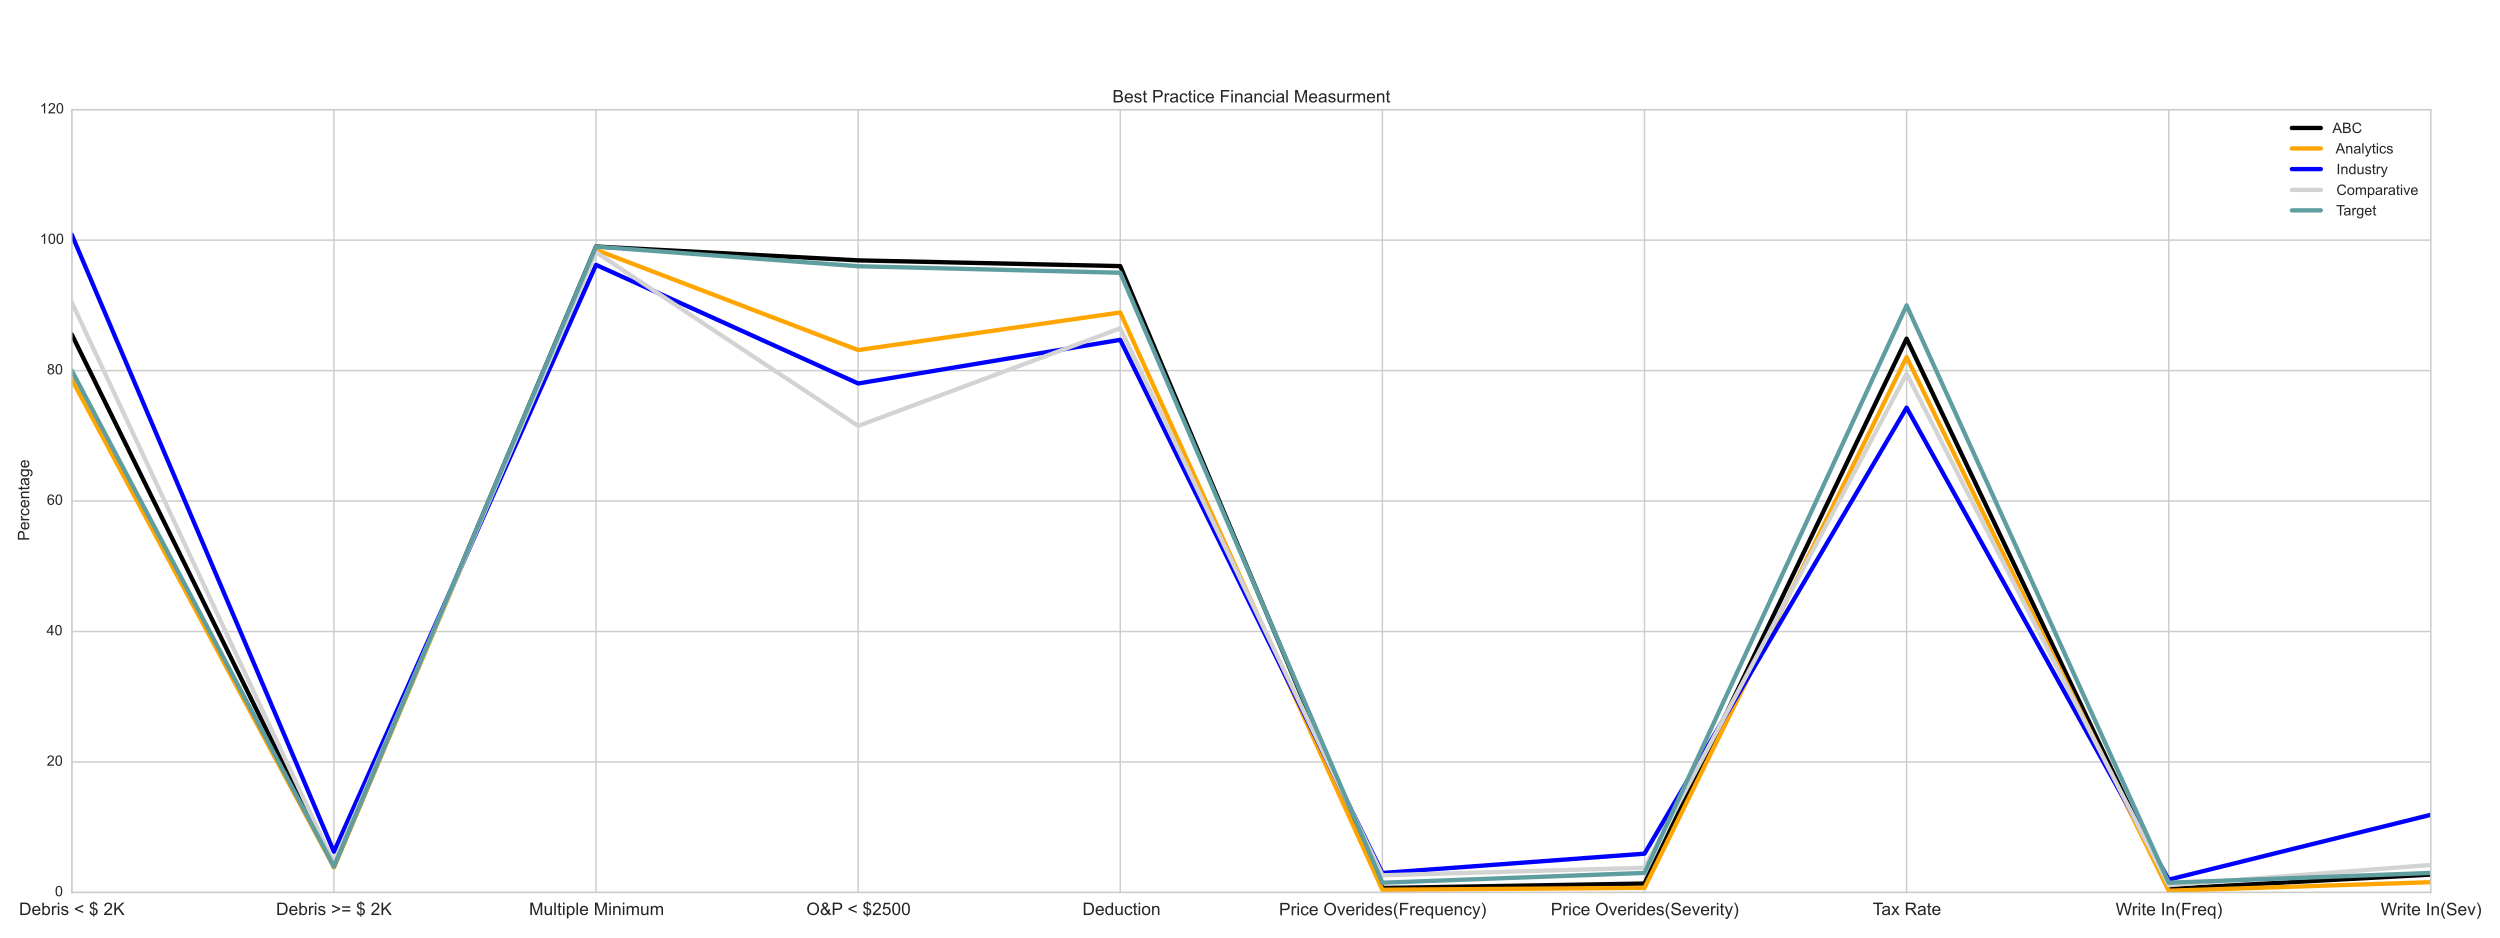 <?xml version="1.0" encoding="utf-8" standalone="no"?>
<!DOCTYPE svg PUBLIC "-//W3C//DTD SVG 1.1//EN"
  "http://www.w3.org/Graphics/SVG/1.1/DTD/svg11.dtd">
<!-- Created with matplotlib (http://matplotlib.org/) -->
<svg height="648pt" version="1.1" viewBox="0 0 1728 648" width="1728pt" xmlns="http://www.w3.org/2000/svg" xmlns:xlink="http://www.w3.org/1999/xlink">
 <defs>
  <style type="text/css">
*{stroke-linecap:butt;stroke-linejoin:round;}
  </style>
 </defs>
 <g id="figure_1">
  <g id="patch_1">
   <path d="
M0 648
L1728 648
L1728 0
L0 0
z
" style="fill:#ffffff;"/>
  </g>
  <g id="axes_1">
   <g id="patch_2">
    <path d="
M49.628 616.888
L1680.19 616.888
L1680.19 75.81
L49.628 75.81
z
" style="fill:#ffffff;"/>
   </g>
   <g id="matplotlib.axis_1">
    <g id="xtick_1">
     <g id="line2d_1">
      <path clip-path="url(#pefa9f33307)" d="
M49.628 616.888
L49.628 75.81" style="fill:none;stroke:#cccccc;stroke-linecap:round;"/>
     </g>
     <g id="line2d_2">
      <defs>
       <path d="
M0 0
L0 0" id="md70f53a077" style="stroke:#262626;"/>
      </defs>
      <g>
       <use style="fill:#262626;stroke:#262626;" x="49.628" xlink:href="#md70f53a077" y="616.888"/>
      </g>
     </g>
     <g id="line2d_3">
      <g>
       <use style="fill:#262626;stroke:#262626;" x="49.628" xlink:href="#md70f53a077" y="75.81"/>
      </g>
     </g>
     <g id="text_1">
      <!-- Debris &lt; $ 2K -->
      <defs>
       <path d="
M6.5 0
L6.5 51.859
L14.406 51.859
L14.406 44
Q17.438 49.516 20 51.266
Q22.562 53.031 25.641 53.031
Q30.078 53.031 34.672 50.203
L31.641 42.047
Q28.422 43.953 25.203 43.953
Q22.312 43.953 20.016 42.219
Q17.719 40.484 16.75 37.406
Q15.281 32.719 15.281 27.156
L15.281 0
z
" id="ArialMT-72"/>
       <path d="
M6.641 61.469
L6.641 71.578
L15.438 71.578
L15.438 61.469
z

M6.641 0
L6.641 51.859
L15.438 51.859
L15.438 0
z
" id="ArialMT-69"/>
       <path id="ArialMT-20"/>
       <path d="
M7.328 0
L7.328 71.578
L16.797 71.578
L16.797 36.078
L52.344 71.578
L65.188 71.578
L35.156 42.578
L66.5 0
L54 0
L28.516 36.234
L16.797 24.812
L16.797 0
z
" id="ArialMT-4b"/>
       <path d="
M24.906 -10.297
L24.906 -1.516
Q18.312 -0.688 14.188 1.438
Q10.062 3.562 7.047 8.297
Q4.047 13.031 3.562 19.875
L12.406 21.531
Q13.422 14.453 16.016 11.141
Q19.734 6.453 24.906 5.906
L24.906 33.891
Q19.484 34.906 13.812 38.094
Q9.625 40.438 7.344 44.578
Q5.078 48.734 5.078 54
Q5.078 63.375 11.719 69.188
Q16.156 73.094 24.906 73.969
L24.906 78.172
L30.078 78.172
L30.078 73.969
Q37.75 73.25 42.234 69.484
Q48 64.703 49.172 56.344
L40.094 54.984
Q39.312 60.156 36.844 62.906
Q34.375 65.672 30.078 66.547
L30.078 41.219
Q36.719 39.547 38.875 38.625
Q42.969 36.812 45.547 34.219
Q48.141 31.641 49.531 28.078
Q50.922 24.516 50.922 20.359
Q50.922 11.234 45.109 5.125
Q39.312 -0.984 30.078 -1.422
L30.078 -10.297
z

M24.906 66.656
Q19.781 65.875 16.828 62.547
Q13.875 59.234 13.875 54.688
Q13.875 50.203 16.375 47.172
Q18.891 44.141 24.906 42.328
z

M30.078 5.906
Q35.203 6.547 38.547 10.344
Q41.891 14.156 41.891 19.781
Q41.891 24.562 39.516 27.469
Q37.156 30.375 30.078 32.672
z
" id="ArialMT-24"/>
       <path d="
M7.719 0
L7.719 71.578
L32.375 71.578
Q40.719 71.578 45.125 70.562
Q51.266 69.141 55.609 65.438
Q61.281 60.641 64.078 53.188
Q66.891 45.75 66.891 36.188
Q66.891 28.031 64.984 21.734
Q63.094 15.438 60.109 11.297
Q57.125 7.172 53.578 4.797
Q50.047 2.438 45.047 1.219
Q40.047 0 33.547 0
z

M17.188 8.453
L32.469 8.453
Q39.547 8.453 43.578 9.766
Q47.609 11.078 50 13.484
Q53.375 16.844 55.25 22.531
Q57.125 28.219 57.125 36.328
Q57.125 47.562 53.438 53.594
Q49.75 59.625 44.484 61.672
Q40.672 63.141 32.234 63.141
L17.188 63.141
z
" id="ArialMT-44"/>
       <path d="
M5.469 31.297
L5.469 39.5
L52.875 59.516
L52.875 50.781
L15.281 35.359
L52.875 19.781
L52.875 11.031
z
" id="ArialMT-3c"/>
       <path d="
M3.078 15.484
L11.766 16.844
Q12.5 11.625 15.844 8.844
Q19.188 6.062 25.203 6.062
Q31.25 6.062 34.172 8.516
Q37.109 10.984 37.109 14.312
Q37.109 17.281 34.516 19
Q32.719 20.172 25.531 21.969
Q15.875 24.422 12.141 26.203
Q8.406 27.984 6.469 31.125
Q4.547 34.281 4.547 38.094
Q4.547 41.547 6.125 44.5
Q7.719 47.469 10.453 49.422
Q12.5 50.922 16.031 51.969
Q19.578 53.031 23.641 53.031
Q29.734 53.031 34.344 51.266
Q38.969 49.516 41.156 46.5
Q43.359 43.5 44.188 38.484
L35.594 37.312
Q35.016 41.312 32.203 43.547
Q29.391 45.797 24.266 45.797
Q18.219 45.797 15.625 43.797
Q13.031 41.797 13.031 39.109
Q13.031 37.406 14.109 36.031
Q15.188 34.625 17.484 33.688
Q18.797 33.203 25.25 31.453
Q34.578 28.953 38.25 27.359
Q41.938 25.781 44.031 22.75
Q46.141 19.734 46.141 15.234
Q46.141 10.844 43.578 6.953
Q41.016 3.078 36.172 0.953
Q31.344 -1.172 25.25 -1.172
Q15.141 -1.172 9.844 3.031
Q4.547 7.234 3.078 15.484" id="ArialMT-73"/>
       <path d="
M14.703 0
L6.547 0
L6.547 71.578
L15.328 71.578
L15.328 46.047
Q20.906 53.031 29.547 53.031
Q34.328 53.031 38.594 51.094
Q42.875 49.172 45.625 45.672
Q48.391 42.188 49.953 37.25
Q51.516 32.328 51.516 26.703
Q51.516 13.375 44.922 6.094
Q38.328 -1.172 29.109 -1.172
Q19.922 -1.172 14.703 6.5
z

M14.594 26.312
Q14.594 17 17.141 12.844
Q21.297 6.062 28.375 6.062
Q34.125 6.062 38.328 11.062
Q42.531 16.062 42.531 25.984
Q42.531 36.141 38.5 40.969
Q34.469 45.797 28.766 45.797
Q23 45.797 18.797 40.797
Q14.594 35.797 14.594 26.312" id="ArialMT-62"/>
       <path d="
M50.344 8.453
L50.344 0
L3.031 0
Q2.938 3.172 4.047 6.109
Q5.859 10.938 9.828 15.625
Q13.812 20.312 21.344 26.469
Q33.016 36.031 37.109 41.625
Q41.219 47.219 41.219 52.203
Q41.219 57.422 37.469 61
Q33.734 64.594 27.734 64.594
Q21.391 64.594 17.578 60.781
Q13.766 56.984 13.719 50.25
L4.688 51.172
Q5.609 61.281 11.656 66.578
Q17.719 71.875 27.938 71.875
Q38.234 71.875 44.234 66.156
Q50.25 60.453 50.25 52
Q50.25 47.703 48.484 43.547
Q46.734 39.406 42.656 34.812
Q38.578 30.219 29.109 22.219
Q21.188 15.578 18.938 13.203
Q16.703 10.844 15.234 8.453
z
" id="ArialMT-32"/>
       <path d="
M42.094 16.703
L51.172 15.578
Q49.031 7.625 43.219 3.219
Q37.406 -1.172 28.375 -1.172
Q17 -1.172 10.328 5.828
Q3.656 12.844 3.656 25.484
Q3.656 38.578 10.391 45.797
Q17.141 53.031 27.875 53.031
Q38.281 53.031 44.875 45.953
Q51.469 38.875 51.469 26.031
Q51.469 25.25 51.422 23.688
L12.75 23.688
Q13.234 15.141 17.578 10.594
Q21.922 6.062 28.422 6.062
Q33.25 6.062 36.672 8.594
Q40.094 11.141 42.094 16.703
M13.234 30.906
L42.188 30.906
Q41.609 37.453 38.875 40.719
Q34.672 45.797 27.984 45.797
Q21.922 45.797 17.797 41.75
Q13.672 37.703 13.234 30.906" id="ArialMT-65"/>
      </defs>
      <g style="fill:#262626;" transform="translate(13.123 632.478)scale(0.12 -0.12)">
       <use xlink:href="#ArialMT-44"/>
       <use x="72.217" xlink:href="#ArialMT-65"/>
       <use x="127.832" xlink:href="#ArialMT-62"/>
       <use x="183.447" xlink:href="#ArialMT-72"/>
       <use x="216.748" xlink:href="#ArialMT-69"/>
       <use x="238.965" xlink:href="#ArialMT-73"/>
       <use x="288.965" xlink:href="#ArialMT-20"/>
       <use x="316.748" xlink:href="#ArialMT-3c"/>
       <use x="375.146" xlink:href="#ArialMT-20"/>
       <use x="402.93" xlink:href="#ArialMT-24"/>
       <use x="458.545" xlink:href="#ArialMT-20"/>
       <use x="486.328" xlink:href="#ArialMT-32"/>
       <use x="541.943" xlink:href="#ArialMT-4b"/>
      </g>
     </g>
    </g>
    <g id="xtick_2">
     <g id="line2d_4">
      <path clip-path="url(#pefa9f33307)" d="
M230.801 616.888
L230.801 75.81" style="fill:none;stroke:#cccccc;stroke-linecap:round;"/>
     </g>
     <g id="line2d_5">
      <g>
       <use style="fill:#262626;stroke:#262626;" x="230.801" xlink:href="#md70f53a077" y="616.888"/>
      </g>
     </g>
     <g id="line2d_6">
      <g>
       <use style="fill:#262626;stroke:#262626;" x="230.801" xlink:href="#md70f53a077" y="75.81"/>
      </g>
     </g>
     <g id="text_2">
      <!-- Debris &gt;= $ 2K -->
      <defs>
       <path d="
M52.875 31.297
L5.469 11.031
L5.469 19.781
L43.016 35.359
L5.469 50.781
L5.469 59.516
L52.875 39.5
z
" id="ArialMT-3e"/>
       <path d="
M52.828 42.094
L5.562 42.094
L5.562 50.297
L52.828 50.297
z

M52.828 20.359
L5.562 20.359
L5.562 28.562
L52.828 28.562
z
" id="ArialMT-3d"/>
      </defs>
      <g style="fill:#262626;" transform="translate(190.791 632.478)scale(0.12 -0.12)">
       <use xlink:href="#ArialMT-44"/>
       <use x="72.217" xlink:href="#ArialMT-65"/>
       <use x="127.832" xlink:href="#ArialMT-62"/>
       <use x="183.447" xlink:href="#ArialMT-72"/>
       <use x="216.748" xlink:href="#ArialMT-69"/>
       <use x="238.965" xlink:href="#ArialMT-73"/>
       <use x="288.965" xlink:href="#ArialMT-20"/>
       <use x="316.748" xlink:href="#ArialMT-3e"/>
       <use x="375.146" xlink:href="#ArialMT-3d"/>
       <use x="433.545" xlink:href="#ArialMT-20"/>
       <use x="461.328" xlink:href="#ArialMT-24"/>
       <use x="516.943" xlink:href="#ArialMT-20"/>
       <use x="544.727" xlink:href="#ArialMT-32"/>
       <use x="600.342" xlink:href="#ArialMT-4b"/>
      </g>
     </g>
    </g>
    <g id="xtick_3">
     <g id="line2d_7">
      <path clip-path="url(#pefa9f33307)" d="
M411.974 616.888
L411.974 75.81" style="fill:none;stroke:#cccccc;stroke-linecap:round;"/>
     </g>
     <g id="line2d_8">
      <g>
       <use style="fill:#262626;stroke:#262626;" x="411.974" xlink:href="#md70f53a077" y="616.888"/>
      </g>
     </g>
     <g id="line2d_9">
      <g>
       <use style="fill:#262626;stroke:#262626;" x="411.974" xlink:href="#md70f53a077" y="75.81"/>
      </g>
     </g>
     <g id="text_3">
      <!-- Multiple Minimum -->
      <defs>
       <path d="
M6.594 0
L6.594 51.859
L14.453 51.859
L14.453 44.578
Q16.891 48.391 20.938 50.703
Q25 53.031 30.172 53.031
Q35.938 53.031 39.625 50.641
Q43.312 48.25 44.828 43.953
Q50.984 53.031 60.844 53.031
Q68.562 53.031 72.703 48.75
Q76.859 44.484 76.859 35.594
L76.859 0
L68.109 0
L68.109 32.672
Q68.109 37.938 67.25 40.25
Q66.406 42.578 64.156 43.984
Q61.922 45.406 58.891 45.406
Q53.422 45.406 49.797 41.766
Q46.188 38.141 46.188 30.125
L46.188 0
L37.406 0
L37.406 33.688
Q37.406 39.547 35.25 42.469
Q33.109 45.406 28.219 45.406
Q24.516 45.406 21.359 43.453
Q18.219 41.5 16.797 37.734
Q15.375 33.984 15.375 26.906
L15.375 0
z
" id="ArialMT-6d"/>
       <path d="
M40.578 0
L40.578 7.625
Q34.516 -1.172 24.125 -1.172
Q19.531 -1.172 15.547 0.578
Q11.578 2.344 9.641 5
Q7.719 7.672 6.938 11.531
Q6.391 14.109 6.391 19.734
L6.391 51.859
L15.188 51.859
L15.188 23.094
Q15.188 16.219 15.719 13.812
Q16.547 10.359 19.234 8.375
Q21.922 6.391 25.875 6.391
Q29.828 6.391 33.297 8.422
Q36.766 10.453 38.203 13.938
Q39.656 17.438 39.656 24.078
L39.656 51.859
L48.438 51.859
L48.438 0
z
" id="ArialMT-75"/>
       <path d="
M25.781 7.859
L27.047 0.094
Q23.344 -0.688 20.406 -0.688
Q15.625 -0.688 12.984 0.828
Q10.359 2.344 9.281 4.812
Q8.203 7.281 8.203 15.188
L8.203 45.016
L1.766 45.016
L1.766 51.859
L8.203 51.859
L8.203 64.703
L16.938 69.969
L16.938 51.859
L25.781 51.859
L25.781 45.016
L16.938 45.016
L16.938 14.703
Q16.938 10.938 17.406 9.859
Q17.875 8.797 18.922 8.156
Q19.969 7.516 21.922 7.516
Q23.391 7.516 25.781 7.859" id="ArialMT-74"/>
       <path d="
M6.594 -19.875
L6.594 51.859
L14.594 51.859
L14.594 45.125
Q17.438 49.078 21 51.047
Q24.562 53.031 29.641 53.031
Q36.281 53.031 41.359 49.609
Q46.438 46.188 49.016 39.953
Q51.609 33.734 51.609 26.312
Q51.609 18.359 48.75 11.984
Q45.906 5.609 40.453 2.219
Q35.016 -1.172 29 -1.172
Q24.609 -1.172 21.109 0.688
Q17.625 2.547 15.375 5.375
L15.375 -19.875
z

M14.547 25.641
Q14.547 15.625 18.594 10.844
Q22.656 6.062 28.422 6.062
Q34.281 6.062 38.453 11.016
Q42.625 15.969 42.625 26.375
Q42.625 36.281 38.547 41.203
Q34.469 46.141 28.812 46.141
Q23.188 46.141 18.859 40.891
Q14.547 35.641 14.547 25.641" id="ArialMT-70"/>
       <path d="
M7.422 0
L7.422 71.578
L21.688 71.578
L38.625 20.906
Q40.969 13.812 42.047 10.297
Q43.266 14.203 45.844 21.781
L62.984 71.578
L75.734 71.578
L75.734 0
L66.609 0
L66.609 59.906
L45.797 0
L37.25 0
L16.547 60.938
L16.547 0
z
" id="ArialMT-4d"/>
       <path d="
M6.391 0
L6.391 71.578
L15.188 71.578
L15.188 0
z
" id="ArialMT-6c"/>
       <path d="
M6.594 0
L6.594 51.859
L14.5 51.859
L14.5 44.484
Q20.219 53.031 31 53.031
Q35.688 53.031 39.625 51.344
Q43.562 49.656 45.516 46.922
Q47.469 44.188 48.25 40.438
Q48.734 37.984 48.734 31.891
L48.734 0
L39.938 0
L39.938 31.547
Q39.938 36.922 38.906 39.578
Q37.891 42.234 35.281 43.812
Q32.672 45.406 29.156 45.406
Q23.531 45.406 19.453 41.844
Q15.375 38.281 15.375 28.328
L15.375 0
z
" id="ArialMT-6e"/>
      </defs>
      <g style="fill:#262626;" transform="translate(365.687 632.478)scale(0.12 -0.12)">
       <use xlink:href="#ArialMT-4d"/>
       <use x="83.301" xlink:href="#ArialMT-75"/>
       <use x="138.916" xlink:href="#ArialMT-6c"/>
       <use x="161.133" xlink:href="#ArialMT-74"/>
       <use x="188.916" xlink:href="#ArialMT-69"/>
       <use x="211.133" xlink:href="#ArialMT-70"/>
       <use x="266.748" xlink:href="#ArialMT-6c"/>
       <use x="288.965" xlink:href="#ArialMT-65"/>
       <use x="344.58" xlink:href="#ArialMT-20"/>
       <use x="372.363" xlink:href="#ArialMT-4d"/>
       <use x="455.664" xlink:href="#ArialMT-69"/>
       <use x="477.881" xlink:href="#ArialMT-6e"/>
       <use x="533.496" xlink:href="#ArialMT-69"/>
       <use x="555.713" xlink:href="#ArialMT-6d"/>
       <use x="639.014" xlink:href="#ArialMT-75"/>
       <use x="694.629" xlink:href="#ArialMT-6d"/>
      </g>
     </g>
    </g>
    <g id="xtick_4">
     <g id="line2d_10">
      <path clip-path="url(#pefa9f33307)" d="
M593.147 616.888
L593.147 75.81" style="fill:none;stroke:#cccccc;stroke-linecap:round;"/>
     </g>
     <g id="line2d_11">
      <g>
       <use style="fill:#262626;stroke:#262626;" x="593.147" xlink:href="#md70f53a077" y="616.888"/>
      </g>
     </g>
     <g id="line2d_12">
      <g>
       <use style="fill:#262626;stroke:#262626;" x="593.147" xlink:href="#md70f53a077" y="75.81"/>
      </g>
     </g>
     <g id="text_4">
      <!-- O&amp;P &lt; $2500 -->
      <defs>
       <path d="
M7.719 0
L7.719 71.578
L34.719 71.578
Q41.844 71.578 45.609 70.906
Q50.875 70.016 54.438 67.547
Q58.016 65.094 60.188 60.641
Q62.359 56.203 62.359 50.875
Q62.359 41.75 56.547 35.422
Q50.734 29.109 35.547 29.109
L17.188 29.109
L17.188 0
z

M17.188 37.547
L35.688 37.547
Q44.875 37.547 48.734 40.969
Q52.594 44.391 52.594 50.594
Q52.594 55.078 50.312 58.266
Q48.047 61.469 44.344 62.5
Q41.938 63.141 35.5 63.141
L17.188 63.141
z
" id="ArialMT-50"/>
       <path d="
M4.156 18.75
L13.375 19.531
Q14.406 12.797 18.141 9.391
Q21.875 6 27.156 6
Q33.5 6 37.891 10.781
Q42.281 15.578 42.281 23.484
Q42.281 31 38.062 35.344
Q33.844 39.703 27 39.703
Q22.75 39.703 19.328 37.766
Q15.922 35.844 13.969 32.766
L5.719 33.844
L12.641 70.609
L48.25 70.609
L48.25 62.203
L19.672 62.203
L15.828 42.969
Q22.266 47.469 29.344 47.469
Q38.719 47.469 45.156 40.969
Q51.609 34.469 51.609 24.266
Q51.609 14.547 45.953 7.469
Q39.062 -1.219 27.156 -1.219
Q17.391 -1.219 11.203 4.25
Q5.031 9.719 4.156 18.75" id="ArialMT-35"/>
       <path d="
M47.516 8.453
Q43.172 3.609 38.031 1.188
Q32.906 -1.219 26.953 -1.219
Q15.969 -1.219 9.516 6.203
Q4.297 12.25 4.297 19.734
Q4.297 26.375 8.562 31.719
Q12.844 37.062 21.344 41.109
Q16.5 46.688 14.891 50.141
Q13.281 53.609 13.281 56.844
Q13.281 63.281 18.328 68.031
Q23.391 72.797 31.062 72.797
Q38.375 72.797 43.031 68.297
Q47.703 63.812 47.703 57.516
Q47.703 47.312 34.188 40.094
L47.016 23.734
Q49.219 28.031 50.438 33.688
L59.578 31.734
Q57.234 22.359 53.219 16.312
Q58.156 9.766 64.406 5.328
L58.5 -1.656
Q53.172 1.766 47.516 8.453
M29.641 45.75
Q35.359 49.125 37.031 51.656
Q38.719 54.203 38.719 57.281
Q38.719 60.938 36.391 63.25
Q34.078 65.578 30.609 65.578
Q27.047 65.578 24.672 63.281
Q22.312 60.984 22.312 57.672
Q22.312 56 23.172 54.172
Q24.031 52.344 25.734 50.297
z

M42 15.375
L25.875 35.359
Q18.75 31.109 16.25 27.469
Q13.766 23.828 13.766 20.266
Q13.766 15.922 17.234 11.234
Q20.703 6.547 27.047 6.547
Q31 6.547 35.219 9
Q39.453 11.469 42 15.375" id="ArialMT-26"/>
       <path d="
M4.156 35.297
Q4.156 48 6.766 55.734
Q9.375 63.484 14.516 67.672
Q19.672 71.875 27.484 71.875
Q33.25 71.875 37.594 69.547
Q41.938 67.234 44.766 62.859
Q47.609 58.5 49.219 52.219
Q50.828 45.953 50.828 35.297
Q50.828 22.703 48.234 14.969
Q45.656 7.234 40.5 3
Q35.359 -1.219 27.484 -1.219
Q17.141 -1.219 11.234 6.203
Q4.156 15.141 4.156 35.297
M13.188 35.297
Q13.188 17.672 17.312 11.828
Q21.438 6 27.484 6
Q33.547 6 37.672 11.859
Q41.797 17.719 41.797 35.297
Q41.797 52.984 37.672 58.781
Q33.547 64.594 27.391 64.594
Q21.344 64.594 17.719 59.469
Q13.188 52.938 13.188 35.297" id="ArialMT-30"/>
       <path d="
M4.828 34.859
Q4.828 52.688 14.391 62.766
Q23.969 72.859 39.109 72.859
Q49.031 72.859 56.984 68.109
Q64.938 63.375 69.109 54.906
Q73.297 46.438 73.297 35.688
Q73.297 24.812 68.891 16.219
Q64.5 7.625 56.438 3.203
Q48.391 -1.219 39.062 -1.219
Q28.953 -1.219 20.984 3.656
Q13.031 8.547 8.922 16.984
Q4.828 25.438 4.828 34.859
M14.594 34.719
Q14.594 21.781 21.547 14.328
Q28.516 6.891 39.016 6.891
Q49.703 6.891 56.609 14.406
Q63.531 21.922 63.531 35.75
Q63.531 44.484 60.578 51
Q57.625 57.516 51.922 61.109
Q46.234 64.703 39.156 64.703
Q29.109 64.703 21.844 57.781
Q14.594 50.875 14.594 34.719" id="ArialMT-4f"/>
      </defs>
      <g style="fill:#262626;" transform="translate(557.347 632.478)scale(0.12 -0.12)">
       <use xlink:href="#ArialMT-4f"/>
       <use x="77.783" xlink:href="#ArialMT-26"/>
       <use x="144.482" xlink:href="#ArialMT-50"/>
       <use x="209.432" xlink:href="#ArialMT-20"/>
       <use x="237.215" xlink:href="#ArialMT-3c"/>
       <use x="295.613" xlink:href="#ArialMT-20"/>
       <use x="323.396" xlink:href="#ArialMT-24"/>
       <use x="379.012" xlink:href="#ArialMT-32"/>
       <use x="434.627" xlink:href="#ArialMT-35"/>
       <use x="490.242" xlink:href="#ArialMT-30"/>
       <use x="545.857" xlink:href="#ArialMT-30"/>
      </g>
     </g>
    </g>
    <g id="xtick_5">
     <g id="line2d_13">
      <path clip-path="url(#pefa9f33307)" d="
M774.32 616.888
L774.32 75.81" style="fill:none;stroke:#cccccc;stroke-linecap:round;"/>
     </g>
     <g id="line2d_14">
      <g>
       <use style="fill:#262626;stroke:#262626;" x="774.32" xlink:href="#md70f53a077" y="616.888"/>
      </g>
     </g>
     <g id="line2d_15">
      <g>
       <use style="fill:#262626;stroke:#262626;" x="774.32" xlink:href="#md70f53a077" y="75.81"/>
      </g>
     </g>
     <g id="text_5">
      <!-- Deduction -->
      <defs>
       <path d="
M3.328 25.922
Q3.328 40.328 11.328 47.266
Q18.016 53.031 27.641 53.031
Q38.328 53.031 45.109 46.016
Q51.906 39.016 51.906 26.656
Q51.906 16.656 48.906 10.906
Q45.906 5.172 40.156 2
Q34.422 -1.172 27.641 -1.172
Q16.75 -1.172 10.031 5.812
Q3.328 12.797 3.328 25.922
M12.359 25.922
Q12.359 15.969 16.703 11.016
Q21.047 6.062 27.641 6.062
Q34.188 6.062 38.531 11.031
Q42.875 16.016 42.875 26.219
Q42.875 35.844 38.5 40.797
Q34.125 45.75 27.641 45.75
Q21.047 45.75 16.703 40.812
Q12.359 35.891 12.359 25.922" id="ArialMT-6f"/>
       <path d="
M40.438 19
L49.078 17.875
Q47.656 8.938 41.812 3.875
Q35.984 -1.172 27.484 -1.172
Q16.844 -1.172 10.375 5.781
Q3.906 12.75 3.906 25.734
Q3.906 34.125 6.688 40.422
Q9.469 46.734 15.156 49.875
Q20.844 53.031 27.547 53.031
Q35.984 53.031 41.359 48.75
Q46.734 44.484 48.25 36.625
L39.703 35.297
Q38.484 40.531 35.375 43.156
Q32.281 45.797 27.875 45.797
Q21.234 45.797 17.078 41.031
Q12.938 36.281 12.938 25.984
Q12.938 15.531 16.938 10.797
Q20.953 6.062 27.391 6.062
Q32.562 6.062 36.031 9.234
Q39.5 12.406 40.438 19" id="ArialMT-63"/>
       <path d="
M40.234 0
L40.234 6.547
Q35.297 -1.172 25.734 -1.172
Q19.531 -1.172 14.328 2.25
Q9.125 5.672 6.266 11.797
Q3.422 17.922 3.422 25.875
Q3.422 33.641 6 39.969
Q8.594 46.297 13.766 49.656
Q18.953 53.031 25.344 53.031
Q30.031 53.031 33.688 51.047
Q37.359 49.078 39.656 45.906
L39.656 71.578
L48.391 71.578
L48.391 0
z

M12.453 25.875
Q12.453 15.922 16.641 10.984
Q20.844 6.062 26.562 6.062
Q32.328 6.062 36.344 10.766
Q40.375 15.484 40.375 25.141
Q40.375 35.797 36.266 40.766
Q32.172 45.75 26.172 45.75
Q20.312 45.75 16.375 40.969
Q12.453 36.188 12.453 25.875" id="ArialMT-64"/>
      </defs>
      <g style="fill:#262626;" transform="translate(748.18 632.478)scale(0.12 -0.12)">
       <use xlink:href="#ArialMT-44"/>
       <use x="72.217" xlink:href="#ArialMT-65"/>
       <use x="127.832" xlink:href="#ArialMT-64"/>
       <use x="183.447" xlink:href="#ArialMT-75"/>
       <use x="239.062" xlink:href="#ArialMT-63"/>
       <use x="289.062" xlink:href="#ArialMT-74"/>
       <use x="316.846" xlink:href="#ArialMT-69"/>
       <use x="339.062" xlink:href="#ArialMT-6f"/>
       <use x="394.678" xlink:href="#ArialMT-6e"/>
      </g>
     </g>
    </g>
    <g id="xtick_6">
     <g id="line2d_16">
      <path clip-path="url(#pefa9f33307)" d="
M955.494 616.888
L955.494 75.81" style="fill:none;stroke:#cccccc;stroke-linecap:round;"/>
     </g>
     <g id="line2d_17">
      <g>
       <use style="fill:#262626;stroke:#262626;" x="955.494" xlink:href="#md70f53a077" y="616.888"/>
      </g>
     </g>
     <g id="line2d_18">
      <g>
       <use style="fill:#262626;stroke:#262626;" x="955.494" xlink:href="#md70f53a077" y="75.81"/>
      </g>
     </g>
     <g id="text_6">
      <!-- Price Overides(Frequency) -->
      <defs>
       <path d="
M6.203 -19.969
L5.219 -11.719
Q8.109 -12.5 10.25 -12.5
Q13.188 -12.5 14.938 -11.516
Q16.703 -10.547 17.828 -8.797
Q18.656 -7.469 20.516 -2.25
Q20.75 -1.516 21.297 -0.094
L1.609 51.859
L11.078 51.859
L21.875 21.828
Q23.969 16.109 25.641 9.812
Q27.156 15.875 29.25 21.625
L40.328 51.859
L49.125 51.859
L29.391 -0.875
Q26.219 -9.422 24.469 -12.641
Q22.125 -17 19.094 -19.016
Q16.062 -21.047 11.859 -21.047
Q9.328 -21.047 6.203 -19.969" id="ArialMT-79"/>
       <path d="
M21 0
L1.266 51.859
L10.547 51.859
L21.688 20.797
Q23.484 15.766 25 10.359
Q26.172 14.453 28.266 20.219
L39.797 51.859
L48.828 51.859
L29.203 0
z
" id="ArialMT-76"/>
       <path d="
M12.359 -21.047
L6.062 -21.047
Q20.656 2.391 20.656 25.875
Q20.656 35.062 18.562 44.094
Q16.891 51.422 13.922 58.156
Q12.016 62.547 6.062 72.797
L12.359 72.797
Q21.531 60.547 25.922 48.188
Q29.688 37.547 29.688 25.922
Q29.688 12.75 24.625 0.438
Q19.578 -11.859 12.359 -21.047" id="ArialMT-29"/>
       <path d="
M8.203 0
L8.203 71.578
L56.5 71.578
L56.5 63.141
L17.672 63.141
L17.672 40.969
L51.266 40.969
L51.266 32.516
L17.672 32.516
L17.672 0
z
" id="ArialMT-46"/>
       <path d="
M23.391 -21.047
Q16.109 -11.859 11.078 0.438
Q6.062 12.75 6.062 25.922
Q6.062 37.547 9.812 48.188
Q14.203 60.547 23.391 72.797
L29.688 72.797
Q23.781 62.641 21.875 58.297
Q18.891 51.562 17.188 44.234
Q15.094 35.109 15.094 25.875
Q15.094 2.391 29.688 -21.047
z
" id="ArialMT-28"/>
       <path d="
M39.656 -19.875
L39.656 5.516
Q37.594 2.641 33.906 0.734
Q30.219 -1.172 26.078 -1.172
Q16.844 -1.172 10.172 6.203
Q3.516 13.578 3.516 26.422
Q3.516 34.234 6.219 40.422
Q8.938 46.625 14.078 49.828
Q19.234 53.031 25.391 53.031
Q35.016 53.031 40.531 44.922
L40.531 51.859
L48.438 51.859
L48.438 -19.875
z

M12.547 26.078
Q12.547 16.062 16.75 11.062
Q20.953 6.062 26.812 6.062
Q32.422 6.062 36.469 10.812
Q40.531 15.578 40.531 25.297
Q40.531 35.641 36.25 40.859
Q31.984 46.094 26.219 46.094
Q20.516 46.094 16.531 41.234
Q12.547 36.375 12.547 26.078" id="ArialMT-71"/>
      </defs>
      <g style="fill:#262626;" transform="translate(884.025 632.632)scale(0.12 -0.12)">
       <use xlink:href="#ArialMT-50"/>
       <use x="66.699" xlink:href="#ArialMT-72"/>
       <use x="100.0" xlink:href="#ArialMT-69"/>
       <use x="122.217" xlink:href="#ArialMT-63"/>
       <use x="172.217" xlink:href="#ArialMT-65"/>
       <use x="227.832" xlink:href="#ArialMT-20"/>
       <use x="255.615" xlink:href="#ArialMT-4f"/>
       <use x="333.398" xlink:href="#ArialMT-76"/>
       <use x="383.398" xlink:href="#ArialMT-65"/>
       <use x="439.014" xlink:href="#ArialMT-72"/>
       <use x="472.314" xlink:href="#ArialMT-69"/>
       <use x="494.531" xlink:href="#ArialMT-64"/>
       <use x="550.146" xlink:href="#ArialMT-65"/>
       <use x="605.762" xlink:href="#ArialMT-73"/>
       <use x="655.762" xlink:href="#ArialMT-28"/>
       <use x="689.062" xlink:href="#ArialMT-46"/>
       <use x="750.146" xlink:href="#ArialMT-72"/>
       <use x="783.447" xlink:href="#ArialMT-65"/>
       <use x="839.062" xlink:href="#ArialMT-71"/>
       <use x="894.678" xlink:href="#ArialMT-75"/>
       <use x="950.293" xlink:href="#ArialMT-65"/>
       <use x="1005.908" xlink:href="#ArialMT-6e"/>
       <use x="1061.523" xlink:href="#ArialMT-63"/>
       <use x="1111.523" xlink:href="#ArialMT-79"/>
       <use x="1161.523" xlink:href="#ArialMT-29"/>
      </g>
     </g>
    </g>
    <g id="xtick_7">
     <g id="line2d_19">
      <path clip-path="url(#pefa9f33307)" d="
M1136.67 616.888
L1136.67 75.81" style="fill:none;stroke:#cccccc;stroke-linecap:round;"/>
     </g>
     <g id="line2d_20">
      <g>
       <use style="fill:#262626;stroke:#262626;" x="1136.667" xlink:href="#md70f53a077" y="616.888"/>
      </g>
     </g>
     <g id="line2d_21">
      <g>
       <use style="fill:#262626;stroke:#262626;" x="1136.667" xlink:href="#md70f53a077" y="75.81"/>
      </g>
     </g>
     <g id="text_7">
      <!-- Price Overides(Severity) -->
      <defs>
       <path d="
M4.5 23
L13.422 23.781
Q14.062 18.406 16.375 14.969
Q18.703 11.531 23.578 9.406
Q28.469 7.281 34.578 7.281
Q39.984 7.281 44.141 8.891
Q48.297 10.5 50.312 13.297
Q52.344 16.109 52.344 19.438
Q52.344 22.797 50.391 25.312
Q48.438 27.828 43.953 29.547
Q41.062 30.672 31.203 33.031
Q21.344 35.406 17.391 37.5
Q12.25 40.188 9.734 44.156
Q7.234 48.141 7.234 53.078
Q7.234 58.5 10.297 63.203
Q13.375 67.922 19.281 70.359
Q25.203 72.797 32.422 72.797
Q40.375 72.797 46.453 70.234
Q52.547 67.672 55.812 62.688
Q59.078 57.719 59.328 51.422
L50.25 50.734
Q49.516 57.516 45.281 60.984
Q41.062 64.453 32.812 64.453
Q24.219 64.453 20.281 61.297
Q16.359 58.156 16.359 53.719
Q16.359 49.859 19.141 47.359
Q21.875 44.875 33.422 42.266
Q44.969 39.656 49.266 37.703
Q55.516 34.812 58.484 30.391
Q61.469 25.984 61.469 20.219
Q61.469 14.5 58.203 9.438
Q54.938 4.391 48.797 1.578
Q42.672 -1.219 35.016 -1.219
Q25.297 -1.219 18.719 1.609
Q12.156 4.438 8.422 10.125
Q4.688 15.828 4.5 23" id="ArialMT-53"/>
      </defs>
      <g style="fill:#262626;" transform="translate(1071.87 632.632)scale(0.12 -0.12)">
       <use xlink:href="#ArialMT-50"/>
       <use x="66.699" xlink:href="#ArialMT-72"/>
       <use x="100.0" xlink:href="#ArialMT-69"/>
       <use x="122.217" xlink:href="#ArialMT-63"/>
       <use x="172.217" xlink:href="#ArialMT-65"/>
       <use x="227.832" xlink:href="#ArialMT-20"/>
       <use x="255.615" xlink:href="#ArialMT-4f"/>
       <use x="333.398" xlink:href="#ArialMT-76"/>
       <use x="383.398" xlink:href="#ArialMT-65"/>
       <use x="439.014" xlink:href="#ArialMT-72"/>
       <use x="472.314" xlink:href="#ArialMT-69"/>
       <use x="494.531" xlink:href="#ArialMT-64"/>
       <use x="550.146" xlink:href="#ArialMT-65"/>
       <use x="605.762" xlink:href="#ArialMT-73"/>
       <use x="655.762" xlink:href="#ArialMT-28"/>
       <use x="689.062" xlink:href="#ArialMT-53"/>
       <use x="755.762" xlink:href="#ArialMT-65"/>
       <use x="811.377" xlink:href="#ArialMT-76"/>
       <use x="861.377" xlink:href="#ArialMT-65"/>
       <use x="916.992" xlink:href="#ArialMT-72"/>
       <use x="950.293" xlink:href="#ArialMT-69"/>
       <use x="972.51" xlink:href="#ArialMT-74"/>
       <use x="1000.293" xlink:href="#ArialMT-79"/>
       <use x="1050.293" xlink:href="#ArialMT-29"/>
      </g>
     </g>
    </g>
    <g id="xtick_8">
     <g id="line2d_22">
      <path clip-path="url(#pefa9f33307)" d="
M1317.84 616.888
L1317.84 75.81" style="fill:none;stroke:#cccccc;stroke-linecap:round;"/>
     </g>
     <g id="line2d_23">
      <g>
       <use style="fill:#262626;stroke:#262626;" x="1317.84" xlink:href="#md70f53a077" y="616.888"/>
      </g>
     </g>
     <g id="line2d_24">
      <g>
       <use style="fill:#262626;stroke:#262626;" x="1317.84" xlink:href="#md70f53a077" y="75.81"/>
      </g>
     </g>
     <g id="text_8">
      <!-- Tax Rate -->
      <defs>
       <path d="
M7.859 0
L7.859 71.578
L39.594 71.578
Q49.172 71.578 54.141 69.641
Q59.125 67.719 62.109 62.828
Q65.094 57.953 65.094 52.047
Q65.094 44.438 60.156 39.203
Q55.219 33.984 44.922 32.562
Q48.688 30.766 50.641 29
Q54.781 25.203 58.5 19.484
L70.953 0
L59.031 0
L49.562 14.891
Q45.406 21.344 42.719 24.75
Q40.047 28.172 37.922 29.531
Q35.797 30.906 33.594 31.453
Q31.984 31.781 28.328 31.781
L17.328 31.781
L17.328 0
z

M17.328 39.984
L37.703 39.984
Q44.188 39.984 47.844 41.328
Q51.516 42.672 53.422 45.625
Q55.328 48.578 55.328 52.047
Q55.328 57.125 51.641 60.391
Q47.953 63.672 39.984 63.672
L17.328 63.672
z
" id="ArialMT-52"/>
       <path d="
M0.734 0
L19.672 26.953
L2.156 51.859
L13.141 51.859
L21.094 39.703
Q23.344 36.234 24.703 33.891
Q26.859 37.109 28.656 39.594
L37.406 51.859
L47.906 51.859
L29.984 27.438
L49.266 0
L38.484 0
L27.828 16.109
L25 20.453
L11.375 0
z
" id="ArialMT-78"/>
       <path d="
M40.438 6.391
Q35.547 2.25 31.031 0.531
Q26.516 -1.172 21.344 -1.172
Q12.797 -1.172 8.203 3
Q3.609 7.172 3.609 13.672
Q3.609 17.484 5.344 20.625
Q7.078 23.781 9.891 25.688
Q12.703 27.594 16.219 28.562
Q18.797 29.25 24.031 29.891
Q34.672 31.156 39.703 32.906
Q39.75 34.719 39.75 35.203
Q39.75 40.578 37.25 42.781
Q33.891 45.75 27.25 45.75
Q21.047 45.75 18.094 43.578
Q15.141 41.406 13.719 35.891
L5.125 37.062
Q6.297 42.578 8.984 45.969
Q11.672 49.359 16.75 51.188
Q21.828 53.031 28.516 53.031
Q35.156 53.031 39.297 51.469
Q43.453 49.906 45.406 47.531
Q47.359 45.172 48.141 41.547
Q48.578 39.312 48.578 33.453
L48.578 21.734
Q48.578 9.469 49.141 6.219
Q49.703 2.984 51.375 0
L42.188 0
Q40.828 2.734 40.438 6.391
M39.703 26.031
Q34.906 24.078 25.344 22.703
Q19.922 21.922 17.672 20.938
Q15.438 19.969 14.203 18.094
Q12.984 16.219 12.984 13.922
Q12.984 10.406 15.641 8.062
Q18.312 5.719 23.438 5.719
Q28.516 5.719 32.469 7.938
Q36.422 10.156 38.281 14.016
Q39.703 17 39.703 22.797
z
" id="ArialMT-61"/>
       <path d="
M25.922 0
L25.922 63.141
L2.344 63.141
L2.344 71.578
L59.078 71.578
L59.078 63.141
L35.406 63.141
L35.406 0
z
" id="ArialMT-54"/>
      </defs>
      <g style="fill:#262626;" transform="translate(1294.415 632.478)scale(0.12 -0.12)">
       <use xlink:href="#ArialMT-54"/>
       <use x="49.959" xlink:href="#ArialMT-61"/>
       <use x="105.574" xlink:href="#ArialMT-78"/>
       <use x="155.574" xlink:href="#ArialMT-20"/>
       <use x="183.357" xlink:href="#ArialMT-52"/>
       <use x="255.574" xlink:href="#ArialMT-61"/>
       <use x="311.189" xlink:href="#ArialMT-74"/>
       <use x="338.973" xlink:href="#ArialMT-65"/>
      </g>
     </g>
    </g>
    <g id="xtick_9">
     <g id="line2d_25">
      <path clip-path="url(#pefa9f33307)" d="
M1499.01 616.888
L1499.01 75.81" style="fill:none;stroke:#cccccc;stroke-linecap:round;"/>
     </g>
     <g id="line2d_26">
      <g>
       <use style="fill:#262626;stroke:#262626;" x="1499.013" xlink:href="#md70f53a077" y="616.888"/>
      </g>
     </g>
     <g id="line2d_27">
      <g>
       <use style="fill:#262626;stroke:#262626;" x="1499.013" xlink:href="#md70f53a077" y="75.81"/>
      </g>
     </g>
     <g id="text_9">
      <!-- Write In(Freq) -->
      <defs>
       <path d="
M20.219 0
L1.219 71.578
L10.938 71.578
L21.828 24.656
Q23.578 17.281 24.859 10.016
Q27.594 21.484 28.078 23.25
L41.703 71.578
L53.125 71.578
L63.375 35.359
Q67.234 21.875 68.953 10.016
Q70.312 16.797 72.516 25.594
L83.734 71.578
L93.266 71.578
L73.641 0
L64.5 0
L49.422 54.547
Q47.516 61.375 47.172 62.938
Q46.047 58.016 45.062 54.547
L29.891 0
z
" id="ArialMT-57"/>
       <path d="
M9.328 0
L9.328 71.578
L18.797 71.578
L18.797 0
z
" id="ArialMT-49"/>
      </defs>
      <g style="fill:#262626;" transform="translate(1462.335 632.624)scale(0.12 -0.12)">
       <use xlink:href="#ArialMT-57"/>
       <use x="92.635" xlink:href="#ArialMT-72"/>
       <use x="125.936" xlink:href="#ArialMT-69"/>
       <use x="148.152" xlink:href="#ArialMT-74"/>
       <use x="175.936" xlink:href="#ArialMT-65"/>
       <use x="231.551" xlink:href="#ArialMT-20"/>
       <use x="259.334" xlink:href="#ArialMT-49"/>
       <use x="287.117" xlink:href="#ArialMT-6e"/>
       <use x="342.732" xlink:href="#ArialMT-28"/>
       <use x="376.033" xlink:href="#ArialMT-46"/>
       <use x="437.117" xlink:href="#ArialMT-72"/>
       <use x="470.418" xlink:href="#ArialMT-65"/>
       <use x="526.033" xlink:href="#ArialMT-71"/>
       <use x="581.648" xlink:href="#ArialMT-29"/>
      </g>
     </g>
    </g>
    <g id="xtick_10">
     <g id="line2d_28">
      <path clip-path="url(#pefa9f33307)" d="
M1680.19 616.888
L1680.19 75.81" style="fill:none;stroke:#cccccc;stroke-linecap:round;"/>
     </g>
     <g id="line2d_29">
      <g>
       <use style="fill:#262626;stroke:#262626;" x="1680.186" xlink:href="#md70f53a077" y="616.888"/>
      </g>
     </g>
     <g id="line2d_30">
      <g>
       <use style="fill:#262626;stroke:#262626;" x="1680.186" xlink:href="#md70f53a077" y="75.81"/>
      </g>
     </g>
     <g id="text_10">
      <!-- Write In(Sev) -->
      <g style="fill:#262626;" transform="translate(1645.505 632.624)scale(0.12 -0.12)">
       <use xlink:href="#ArialMT-57"/>
       <use x="92.635" xlink:href="#ArialMT-72"/>
       <use x="125.936" xlink:href="#ArialMT-69"/>
       <use x="148.152" xlink:href="#ArialMT-74"/>
       <use x="175.936" xlink:href="#ArialMT-65"/>
       <use x="231.551" xlink:href="#ArialMT-20"/>
       <use x="259.334" xlink:href="#ArialMT-49"/>
       <use x="287.117" xlink:href="#ArialMT-6e"/>
       <use x="342.732" xlink:href="#ArialMT-28"/>
       <use x="376.033" xlink:href="#ArialMT-53"/>
       <use x="442.732" xlink:href="#ArialMT-65"/>
       <use x="498.348" xlink:href="#ArialMT-76"/>
       <use x="548.348" xlink:href="#ArialMT-29"/>
      </g>
     </g>
    </g>
   </g>
   <g id="matplotlib.axis_2">
    <g id="ytick_1">
     <g id="line2d_31">
      <path clip-path="url(#pefa9f33307)" d="
M49.628 616.888
L1680.19 616.888" style="fill:none;stroke:#cccccc;stroke-linecap:round;"/>
     </g>
     <g id="line2d_32">
      <g>
       <use style="fill:#262626;stroke:#262626;" x="49.628" xlink:href="#md70f53a077" y="616.888"/>
      </g>
     </g>
     <g id="line2d_33">
      <g>
       <use style="fill:#262626;stroke:#262626;" x="1680.186" xlink:href="#md70f53a077" y="616.888"/>
      </g>
     </g>
     <g id="text_11">
      <!-- 0 -->
      <g style="fill:#262626;" transform="translate(37.961 619.474)scale(0.1 -0.1)">
       <use xlink:href="#ArialMT-30"/>
      </g>
     </g>
    </g>
    <g id="ytick_2">
     <g id="line2d_34">
      <path clip-path="url(#pefa9f33307)" d="
M49.628 526.709
L1680.19 526.709" style="fill:none;stroke:#cccccc;stroke-linecap:round;"/>
     </g>
     <g id="line2d_35">
      <g>
       <use style="fill:#262626;stroke:#262626;" x="49.628" xlink:href="#md70f53a077" y="526.709"/>
      </g>
     </g>
     <g id="line2d_36">
      <g>
       <use style="fill:#262626;stroke:#262626;" x="1680.186" xlink:href="#md70f53a077" y="526.709"/>
      </g>
     </g>
     <g id="text_12">
      <!-- 20 -->
      <g style="fill:#262626;" transform="translate(32.278 529.294)scale(0.1 -0.1)">
       <use xlink:href="#ArialMT-32"/>
       <use x="55.615" xlink:href="#ArialMT-30"/>
      </g>
     </g>
    </g>
    <g id="ytick_3">
     <g id="line2d_37">
      <path clip-path="url(#pefa9f33307)" d="
M49.628 436.529
L1680.19 436.529" style="fill:none;stroke:#cccccc;stroke-linecap:round;"/>
     </g>
     <g id="line2d_38">
      <g>
       <use style="fill:#262626;stroke:#262626;" x="49.628" xlink:href="#md70f53a077" y="436.529"/>
      </g>
     </g>
     <g id="line2d_39">
      <g>
       <use style="fill:#262626;stroke:#262626;" x="1680.186" xlink:href="#md70f53a077" y="436.529"/>
      </g>
     </g>
     <g id="text_13">
      <!-- 40 -->
      <defs>
       <path d="
M32.328 0
L32.328 17.141
L1.266 17.141
L1.266 25.203
L33.938 71.578
L41.109 71.578
L41.109 25.203
L50.781 25.203
L50.781 17.141
L41.109 17.141
L41.109 0
z

M32.328 25.203
L32.328 57.469
L9.906 25.203
z
" id="ArialMT-34"/>
      </defs>
      <g style="fill:#262626;" transform="translate(32.111 439.114)scale(0.1 -0.1)">
       <use xlink:href="#ArialMT-34"/>
       <use x="55.615" xlink:href="#ArialMT-30"/>
      </g>
     </g>
    </g>
    <g id="ytick_4">
     <g id="line2d_40">
      <path clip-path="url(#pefa9f33307)" d="
M49.628 346.349
L1680.19 346.349" style="fill:none;stroke:#cccccc;stroke-linecap:round;"/>
     </g>
     <g id="line2d_41">
      <g>
       <use style="fill:#262626;stroke:#262626;" x="49.628" xlink:href="#md70f53a077" y="346.349"/>
      </g>
     </g>
     <g id="line2d_42">
      <g>
       <use style="fill:#262626;stroke:#262626;" x="1680.186" xlink:href="#md70f53a077" y="346.349"/>
      </g>
     </g>
     <g id="text_14">
      <!-- 60 -->
      <defs>
       <path d="
M49.75 54.047
L41.016 53.375
Q39.844 58.547 37.703 60.891
Q34.125 64.656 28.906 64.656
Q24.703 64.656 21.531 62.312
Q17.391 59.281 14.984 53.469
Q12.594 47.656 12.5 36.922
Q15.672 41.75 20.266 44.094
Q24.859 46.438 29.891 46.438
Q38.672 46.438 44.844 39.969
Q51.031 33.5 51.031 23.25
Q51.031 16.5 48.125 10.719
Q45.219 4.938 40.141 1.859
Q35.062 -1.219 28.609 -1.219
Q17.625 -1.219 10.688 6.859
Q3.766 14.938 3.766 33.5
Q3.766 54.25 11.422 63.672
Q18.109 71.875 29.438 71.875
Q37.891 71.875 43.281 67.141
Q48.688 62.406 49.75 54.047
M13.875 23.188
Q13.875 18.656 15.797 14.5
Q17.719 10.359 21.188 8.172
Q24.656 6 28.469 6
Q34.031 6 38.031 10.484
Q42.047 14.984 42.047 22.703
Q42.047 30.125 38.078 34.391
Q34.125 38.672 28.125 38.672
Q22.172 38.672 18.016 34.391
Q13.875 30.125 13.875 23.188" id="ArialMT-36"/>
      </defs>
      <g style="fill:#262626;" transform="translate(32.361 348.935)scale(0.1 -0.1)">
       <use xlink:href="#ArialMT-36"/>
       <use x="55.615" xlink:href="#ArialMT-30"/>
      </g>
     </g>
    </g>
    <g id="ytick_5">
     <g id="line2d_43">
      <path clip-path="url(#pefa9f33307)" d="
M49.628 256.17
L1680.19 256.17" style="fill:none;stroke:#cccccc;stroke-linecap:round;"/>
     </g>
     <g id="line2d_44">
      <g>
       <use style="fill:#262626;stroke:#262626;" x="49.628" xlink:href="#md70f53a077" y="256.17"/>
      </g>
     </g>
     <g id="line2d_45">
      <g>
       <use style="fill:#262626;stroke:#262626;" x="1680.186" xlink:href="#md70f53a077" y="256.17"/>
      </g>
     </g>
     <g id="text_15">
      <!-- 80 -->
      <defs>
       <path d="
M17.672 38.812
Q12.203 40.828 9.562 44.531
Q6.938 48.25 6.938 53.422
Q6.938 61.234 12.547 66.547
Q18.172 71.875 27.484 71.875
Q36.859 71.875 42.578 66.422
Q48.297 60.984 48.297 53.172
Q48.297 48.188 45.672 44.5
Q43.062 40.828 37.75 38.812
Q44.344 36.672 47.781 31.875
Q51.219 27.094 51.219 20.453
Q51.219 11.281 44.719 5.031
Q38.234 -1.219 27.641 -1.219
Q17.047 -1.219 10.547 5.047
Q4.047 11.328 4.047 20.703
Q4.047 27.688 7.594 32.391
Q11.141 37.109 17.672 38.812
M15.922 53.719
Q15.922 48.641 19.188 45.406
Q22.469 42.188 27.688 42.188
Q32.766 42.188 36.016 45.375
Q39.266 48.578 39.266 53.219
Q39.266 58.062 35.906 61.359
Q32.562 64.656 27.594 64.656
Q22.562 64.656 19.234 61.422
Q15.922 58.203 15.922 53.719
M13.094 20.656
Q13.094 16.891 14.875 13.375
Q16.656 9.859 20.172 7.922
Q23.688 6 27.734 6
Q34.031 6 38.125 10.047
Q42.234 14.109 42.234 20.359
Q42.234 26.703 38.016 30.859
Q33.797 35.016 27.438 35.016
Q21.234 35.016 17.156 30.906
Q13.094 26.812 13.094 20.656" id="ArialMT-38"/>
      </defs>
      <g style="fill:#262626;" transform="translate(32.389 258.755)scale(0.1 -0.1)">
       <use xlink:href="#ArialMT-38"/>
       <use x="55.615" xlink:href="#ArialMT-30"/>
      </g>
     </g>
    </g>
    <g id="ytick_6">
     <g id="line2d_46">
      <path clip-path="url(#pefa9f33307)" d="
M49.628 165.99
L1680.19 165.99" style="fill:none;stroke:#cccccc;stroke-linecap:round;"/>
     </g>
     <g id="line2d_47">
      <g>
       <use style="fill:#262626;stroke:#262626;" x="49.628" xlink:href="#md70f53a077" y="165.99"/>
      </g>
     </g>
     <g id="line2d_48">
      <g>
       <use style="fill:#262626;stroke:#262626;" x="1680.186" xlink:href="#md70f53a077" y="165.99"/>
      </g>
     </g>
     <g id="text_16">
      <!-- 100 -->
      <defs>
       <path d="
M37.25 0
L28.469 0
L28.469 56
Q25.297 52.984 20.141 49.953
Q14.984 46.922 10.891 45.406
L10.891 53.906
Q18.266 57.375 23.781 62.297
Q29.297 67.234 31.594 71.875
L37.25 71.875
z
" id="ArialMT-31"/>
      </defs>
      <g style="fill:#262626;" transform="translate(27.512 168.575)scale(0.1 -0.1)">
       <use xlink:href="#ArialMT-31"/>
       <use x="55.615" xlink:href="#ArialMT-30"/>
       <use x="111.23" xlink:href="#ArialMT-30"/>
      </g>
     </g>
    </g>
    <g id="ytick_7">
     <g id="line2d_49">
      <path clip-path="url(#pefa9f33307)" d="
M49.628 75.81
L1680.19 75.81" style="fill:none;stroke:#cccccc;stroke-linecap:round;"/>
     </g>
     <g id="line2d_50">
      <g>
       <use style="fill:#262626;stroke:#262626;" x="49.628" xlink:href="#md70f53a077" y="75.81"/>
      </g>
     </g>
     <g id="line2d_51">
      <g>
       <use style="fill:#262626;stroke:#262626;" x="1680.186" xlink:href="#md70f53a077" y="75.81"/>
      </g>
     </g>
     <g id="text_17">
      <!-- 120 -->
      <g style="fill:#262626;" transform="translate(27.512 78.395)scale(0.1 -0.1)">
       <use xlink:href="#ArialMT-31"/>
       <use x="55.615" xlink:href="#ArialMT-32"/>
       <use x="111.23" xlink:href="#ArialMT-30"/>
      </g>
     </g>
    </g>
    <g id="text_18">
     <!-- Percentage -->
     <defs>
      <path d="
M4.984 -4.297
L13.531 -5.562
Q14.062 -9.516 16.5 -11.328
Q19.781 -13.766 25.438 -13.766
Q31.547 -13.766 34.859 -11.328
Q38.188 -8.891 39.359 -4.5
Q40.047 -1.812 39.984 6.781
Q34.234 0 25.641 0
Q14.938 0 9.078 7.719
Q3.219 15.438 3.219 26.219
Q3.219 33.641 5.906 39.906
Q8.594 46.188 13.688 49.609
Q18.797 53.031 25.688 53.031
Q34.859 53.031 40.828 45.609
L40.828 51.859
L48.922 51.859
L48.922 7.031
Q48.922 -5.078 46.453 -10.125
Q44 -15.188 38.641 -18.109
Q33.297 -21.047 25.484 -21.047
Q16.219 -21.047 10.5 -16.875
Q4.781 -12.703 4.984 -4.297
M12.25 26.859
Q12.25 16.656 16.297 11.969
Q20.359 7.281 26.469 7.281
Q32.516 7.281 36.609 11.938
Q40.719 16.609 40.719 26.562
Q40.719 36.078 36.5 40.906
Q32.281 45.75 26.312 45.75
Q20.453 45.75 16.344 40.984
Q12.25 36.234 12.25 26.859" id="ArialMT-67"/>
     </defs>
     <g style="fill:#262626;" transform="translate(20.197 373.826)rotate(-90.0)scale(0.11 -0.11)">
      <use xlink:href="#ArialMT-50"/>
      <use x="66.699" xlink:href="#ArialMT-65"/>
      <use x="122.314" xlink:href="#ArialMT-72"/>
      <use x="155.615" xlink:href="#ArialMT-63"/>
      <use x="205.615" xlink:href="#ArialMT-65"/>
      <use x="261.23" xlink:href="#ArialMT-6e"/>
      <use x="316.846" xlink:href="#ArialMT-74"/>
      <use x="344.629" xlink:href="#ArialMT-61"/>
      <use x="400.244" xlink:href="#ArialMT-67"/>
      <use x="455.859" xlink:href="#ArialMT-65"/>
     </g>
    </g>
   </g>
   <g id="line2d_52">
    <path clip-path="url(#pefa9f33307)" d="
M49.628 231.19
L230.801 599.213
L411.974 170.409
L593.147 179.968
L774.32 183.936
L955.494 613.777
L1136.67 610.711
L1317.84 234.076
L1499.01 614.363
L1680.19 604.489" style="fill:none;stroke:#000000;stroke-linecap:round;stroke-width:3;"/>
   </g>
   <g id="line2d_53">
    <path clip-path="url(#pefa9f33307)" d="
M49.628 262.302
L230.801 599.394
L411.974 172.663
L593.147 241.966
L774.32 215.995
L955.494 614.995
L1136.67 613.687
L1317.84 246.836
L1499.01 615.671
L1680.19 609.764" style="fill:none;stroke:#ffa500;stroke-linecap:round;stroke-width:3;"/>
   </g>
   <g id="line2d_54">
    <path clip-path="url(#pefa9f33307)" d="
M49.628 162.248
L230.801 588.707
L411.974 183.079
L593.147 265.052
L774.32 234.887
L955.494 603.407
L1136.67 590.06
L1317.84 281.781
L1499.01 608.006
L1680.19 563.186" style="fill:none;stroke:#0000ff;stroke-linecap:round;stroke-width:3;"/>
   </g>
   <g id="line2d_55">
    <path clip-path="url(#pefa9f33307)" d="
M49.628 208.961
L230.801 596.733
L411.974 174.377
L593.147 294.406
L774.32 226.906
L955.494 604.985
L1136.67 599.799
L1317.84 258.334
L1499.01 611.838
L1680.19 597.861" style="fill:none;stroke:#d3d3d3;stroke-linecap:round;stroke-width:3;"/>
   </g>
   <g id="line2d_56">
    <path clip-path="url(#pefa9f33307)" d="
M49.628 256.17
L230.801 598.852
L411.974 170.499
L593.147 184.026
L774.32 188.535
L955.494 610.125
L1136.67 603.361
L1317.84 211.08
L1499.01 610.125
L1680.19 603.361" style="fill:none;stroke:#5f9ea0;stroke-linecap:round;stroke-width:3;"/>
   </g>
   <g id="patch_3">
    <path d="
M49.628 616.888
L49.628 75.81" style="fill:none;stroke:#cccccc;stroke-linecap:square;stroke-linejoin:miter;"/>
   </g>
   <g id="patch_4">
    <path d="
M49.628 75.81
L1680.19 75.81" style="fill:none;stroke:#cccccc;stroke-linecap:square;stroke-linejoin:miter;"/>
   </g>
   <g id="patch_5">
    <path d="
M1680.19 616.888
L1680.19 75.81" style="fill:none;stroke:#cccccc;stroke-linecap:square;stroke-linejoin:miter;"/>
   </g>
   <g id="patch_6">
    <path d="
M49.628 616.888
L1680.19 616.888" style="fill:none;stroke:#cccccc;stroke-linecap:square;stroke-linejoin:miter;"/>
   </g>
   <g id="text_19">
    <!-- Best Practice Financial Measurment -->
    <defs>
     <path d="
M7.328 0
L7.328 71.578
L34.188 71.578
Q42.391 71.578 47.344 69.406
Q52.297 67.234 55.094 62.719
Q57.906 58.203 57.906 53.266
Q57.906 48.688 55.422 44.625
Q52.938 40.578 47.906 38.094
Q54.391 36.188 57.875 31.594
Q61.375 27 61.375 20.75
Q61.375 15.719 59.25 11.391
Q57.125 7.078 54 4.734
Q50.875 2.391 46.156 1.188
Q41.453 0 34.625 0
z

M16.797 41.5
L32.281 41.5
Q38.578 41.5 41.312 42.328
Q44.922 43.406 46.75 45.891
Q48.578 48.391 48.578 52.156
Q48.578 55.719 46.875 58.422
Q45.172 61.141 41.984 62.141
Q38.812 63.141 31.109 63.141
L16.797 63.141
z

M16.797 8.453
L34.625 8.453
Q39.203 8.453 41.062 8.797
Q44.344 9.375 46.531 10.734
Q48.734 12.109 50.141 14.719
Q51.562 17.328 51.562 20.75
Q51.562 24.75 49.516 27.703
Q47.469 30.672 43.828 31.859
Q40.188 33.062 33.344 33.062
L16.797 33.062
z
" id="ArialMT-42"/>
    </defs>
    <g style="fill:#262626;" transform="translate(768.918 70.81)scale(0.12 -0.12)">
     <use xlink:href="#ArialMT-42"/>
     <use x="66.699" xlink:href="#ArialMT-65"/>
     <use x="122.314" xlink:href="#ArialMT-73"/>
     <use x="172.314" xlink:href="#ArialMT-74"/>
     <use x="200.098" xlink:href="#ArialMT-20"/>
     <use x="227.881" xlink:href="#ArialMT-50"/>
     <use x="294.58" xlink:href="#ArialMT-72"/>
     <use x="327.881" xlink:href="#ArialMT-61"/>
     <use x="383.496" xlink:href="#ArialMT-63"/>
     <use x="433.496" xlink:href="#ArialMT-74"/>
     <use x="461.279" xlink:href="#ArialMT-69"/>
     <use x="483.496" xlink:href="#ArialMT-63"/>
     <use x="533.496" xlink:href="#ArialMT-65"/>
     <use x="589.111" xlink:href="#ArialMT-20"/>
     <use x="616.895" xlink:href="#ArialMT-46"/>
     <use x="677.979" xlink:href="#ArialMT-69"/>
     <use x="700.195" xlink:href="#ArialMT-6e"/>
     <use x="755.811" xlink:href="#ArialMT-61"/>
     <use x="811.426" xlink:href="#ArialMT-6e"/>
     <use x="867.041" xlink:href="#ArialMT-63"/>
     <use x="917.041" xlink:href="#ArialMT-69"/>
     <use x="939.258" xlink:href="#ArialMT-61"/>
     <use x="994.873" xlink:href="#ArialMT-6c"/>
     <use x="1017.09" xlink:href="#ArialMT-20"/>
     <use x="1044.873" xlink:href="#ArialMT-4d"/>
     <use x="1128.174" xlink:href="#ArialMT-65"/>
     <use x="1183.789" xlink:href="#ArialMT-61"/>
     <use x="1239.404" xlink:href="#ArialMT-73"/>
     <use x="1289.404" xlink:href="#ArialMT-75"/>
     <use x="1345.02" xlink:href="#ArialMT-72"/>
     <use x="1378.32" xlink:href="#ArialMT-6d"/>
     <use x="1461.621" xlink:href="#ArialMT-65"/>
     <use x="1517.236" xlink:href="#ArialMT-6e"/>
     <use x="1572.852" xlink:href="#ArialMT-74"/>
    </g>
   </g>
   <g id="legend_1">
    <g id="line2d_57">
     <path d="
M1584.14 88.468
L1604.14 88.468" style="fill:none;stroke:#000000;stroke-linecap:round;stroke-width:3;"/>
    </g>
    <g id="line2d_58"/>
    <g id="text_20">
     <!-- ABC -->
     <defs>
      <path d="
M58.797 25.094
L68.266 22.703
Q65.281 11.031 57.547 4.906
Q49.812 -1.219 38.625 -1.219
Q27.047 -1.219 19.797 3.484
Q12.547 8.203 8.766 17.141
Q4.984 26.078 4.984 36.328
Q4.984 47.516 9.25 55.828
Q13.531 64.156 21.406 68.469
Q29.297 72.797 38.766 72.797
Q49.516 72.797 56.828 67.328
Q64.156 61.859 67.047 51.953
L57.719 49.75
Q55.219 57.562 50.484 61.125
Q45.75 64.703 38.578 64.703
Q30.328 64.703 24.781 60.734
Q19.234 56.781 16.984 50.109
Q14.75 43.453 14.75 36.375
Q14.75 27.25 17.406 20.438
Q20.062 13.625 25.672 10.25
Q31.297 6.891 37.844 6.891
Q45.797 6.891 51.312 11.469
Q56.844 16.062 58.797 25.094" id="ArialMT-43"/>
      <path d="
M-0.141 0
L27.344 71.578
L37.547 71.578
L66.844 0
L56.062 0
L47.703 21.688
L17.781 21.688
L9.906 0
z

M20.516 29.391
L44.781 29.391
L37.312 49.219
Q33.891 58.25 32.234 64.062
Q30.859 57.172 28.375 50.391
z
" id="ArialMT-41"/>
     </defs>
     <g style="fill:#262626;" transform="translate(1612.136 91.968)scale(0.1 -0.1)">
      <use xlink:href="#ArialMT-41"/>
      <use x="66.699" xlink:href="#ArialMT-42"/>
      <use x="133.398" xlink:href="#ArialMT-43"/>
     </g>
    </g>
    <g id="line2d_59">
     <path d="
M1584.14 102.613
L1604.14 102.613" style="fill:none;stroke:#ffa500;stroke-linecap:round;stroke-width:3;"/>
    </g>
    <g id="line2d_60"/>
    <g id="text_21">
     <!--  Analytics -->
     <g style="fill:#262626;" transform="translate(1612.136 106.113)scale(0.1 -0.1)">
      <use xlink:href="#ArialMT-20"/>
      <use x="22.283" xlink:href="#ArialMT-41"/>
      <use x="88.982" xlink:href="#ArialMT-6e"/>
      <use x="144.598" xlink:href="#ArialMT-61"/>
      <use x="200.213" xlink:href="#ArialMT-6c"/>
      <use x="222.43" xlink:href="#ArialMT-79"/>
      <use x="272.43" xlink:href="#ArialMT-74"/>
      <use x="300.213" xlink:href="#ArialMT-69"/>
      <use x="322.43" xlink:href="#ArialMT-63"/>
      <use x="372.43" xlink:href="#ArialMT-73"/>
     </g>
    </g>
    <g id="line2d_61">
     <path d="
M1584.14 116.876
L1604.14 116.876" style="fill:none;stroke:#0000ff;stroke-linecap:round;stroke-width:3;"/>
    </g>
    <g id="line2d_62"/>
    <g id="text_22">
     <!--  Industry -->
     <g style="fill:#262626;" transform="translate(1612.136 120.376)scale(0.1 -0.1)">
      <use xlink:href="#ArialMT-20"/>
      <use x="27.783" xlink:href="#ArialMT-49"/>
      <use x="55.566" xlink:href="#ArialMT-6e"/>
      <use x="111.182" xlink:href="#ArialMT-64"/>
      <use x="166.797" xlink:href="#ArialMT-75"/>
      <use x="222.412" xlink:href="#ArialMT-73"/>
      <use x="272.412" xlink:href="#ArialMT-74"/>
      <use x="300.195" xlink:href="#ArialMT-72"/>
      <use x="333.496" xlink:href="#ArialMT-79"/>
     </g>
    </g>
    <g id="line2d_63">
     <path d="
M1584.14 131.26
L1604.14 131.26" style="fill:none;stroke:#d3d3d3;stroke-linecap:round;stroke-width:3;"/>
    </g>
    <g id="line2d_64"/>
    <g id="text_23">
     <!--  Comparative -->
     <g style="fill:#262626;" transform="translate(1612.136 134.76)scale(0.1 -0.1)">
      <use xlink:href="#ArialMT-20"/>
      <use x="27.783" xlink:href="#ArialMT-43"/>
      <use x="100.0" xlink:href="#ArialMT-6f"/>
      <use x="155.615" xlink:href="#ArialMT-6d"/>
      <use x="238.916" xlink:href="#ArialMT-70"/>
      <use x="294.531" xlink:href="#ArialMT-61"/>
      <use x="350.146" xlink:href="#ArialMT-72"/>
      <use x="383.447" xlink:href="#ArialMT-61"/>
      <use x="439.062" xlink:href="#ArialMT-74"/>
      <use x="466.846" xlink:href="#ArialMT-69"/>
      <use x="489.062" xlink:href="#ArialMT-76"/>
      <use x="539.062" xlink:href="#ArialMT-65"/>
     </g>
    </g>
    <g id="line2d_65">
     <path d="
M1584.14 145.406
L1604.14 145.406" style="fill:none;stroke:#5f9ea0;stroke-linecap:round;stroke-width:3;"/>
    </g>
    <g id="line2d_66"/>
    <g id="text_24">
     <!--  Target -->
     <g style="fill:#262626;" transform="translate(1612.136 148.906)scale(0.1 -0.1)">
      <use xlink:href="#ArialMT-20"/>
      <use x="26.033" xlink:href="#ArialMT-54"/>
      <use x="75.992" xlink:href="#ArialMT-61"/>
      <use x="131.607" xlink:href="#ArialMT-72"/>
      <use x="164.908" xlink:href="#ArialMT-67"/>
      <use x="220.523" xlink:href="#ArialMT-65"/>
      <use x="276.139" xlink:href="#ArialMT-74"/>
     </g>
    </g>
   </g>
  </g>
 </g>
 <defs>
  <clipPath id="pefa9f33307">
   <rect height="541.078" width="1630.558" x="49.628" y="75.81"/>
  </clipPath>
 </defs>
</svg>
